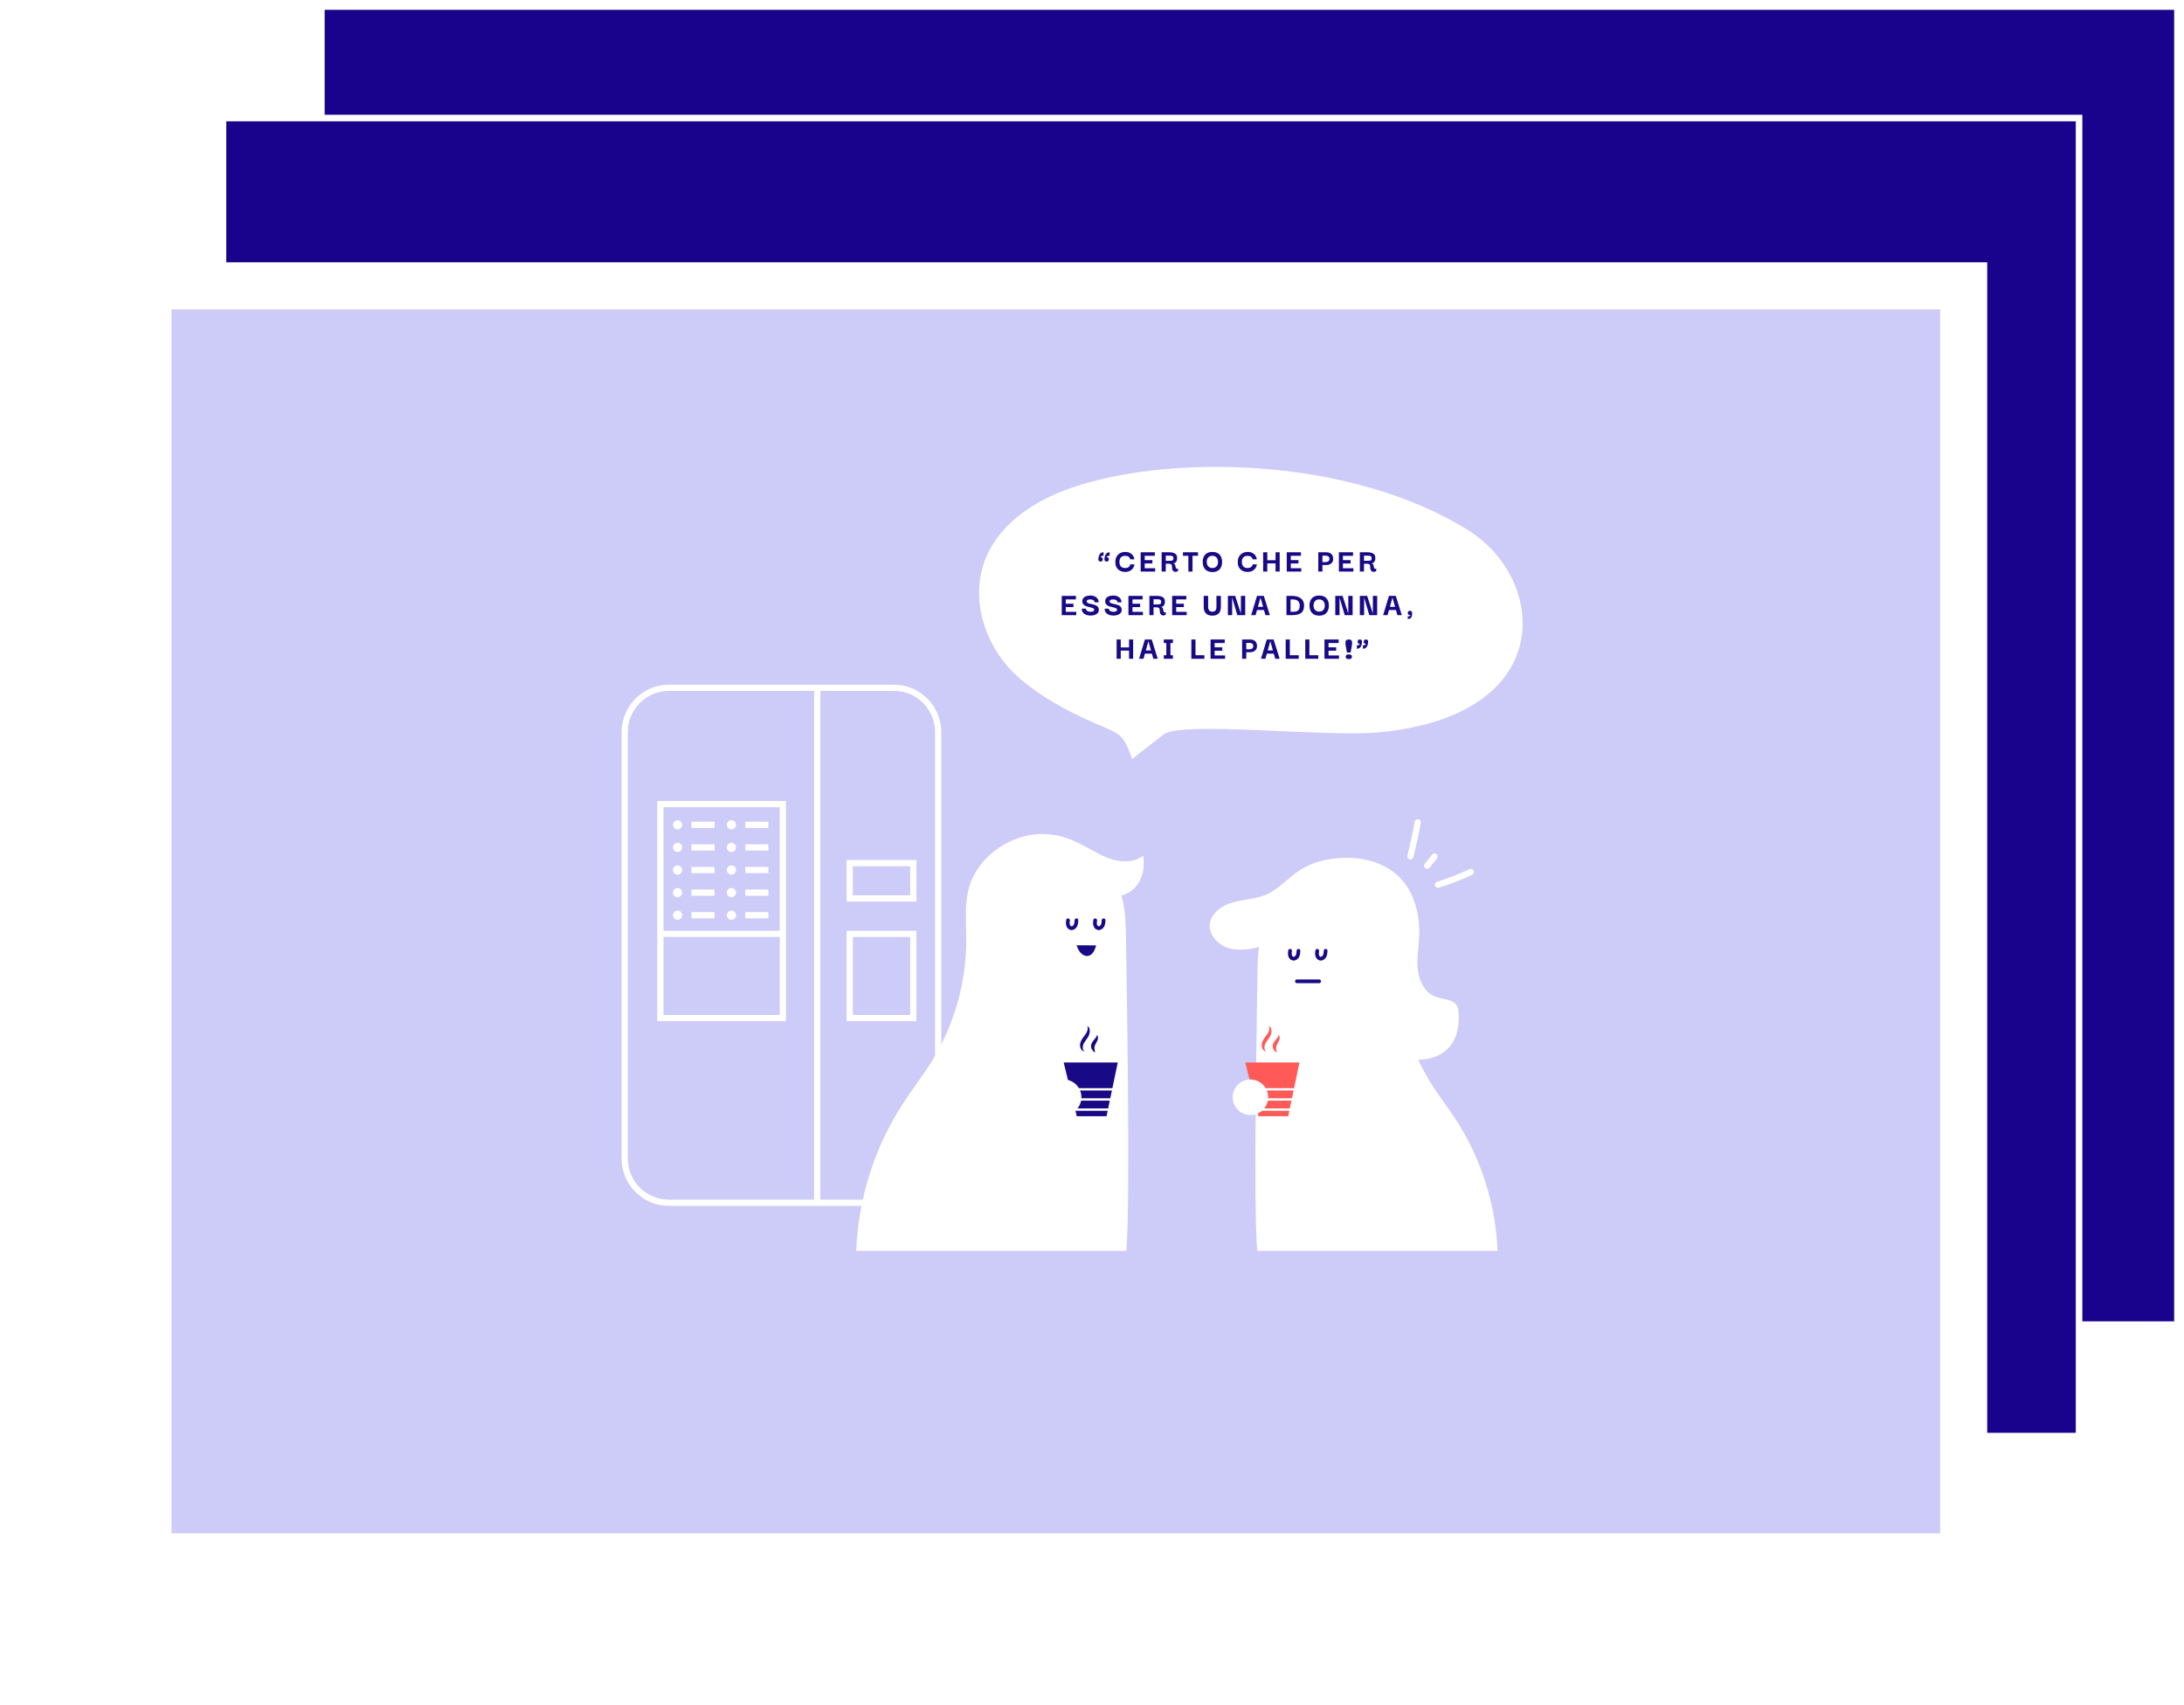 <?xml version="1.0" encoding="UTF-8"?>
<svg width="333px" height="260px" viewBox="0 0 333 260" version="1.1" xmlns="http://www.w3.org/2000/svg" xmlns:xlink="http://www.w3.org/1999/xlink">
    <!-- Generator: Sketch 63.1 (92452) - https://sketch.com -->
    <title>Group 5</title>
    <desc>Created with Sketch.</desc>
    <defs>
        <filter x="-15.2%" y="-21.4%" width="130.4%" height="142.8%" filterUnits="objectBoundingBox" id="filter-1">
            <feOffset dx="2" dy="2" in="SourceAlpha" result="shadowOffsetOuter1"></feOffset>
            <feGaussianBlur stdDeviation="10" in="shadowOffsetOuter1" result="shadowBlurOuter1"></feGaussianBlur>
            <feColorMatrix values="0 0 0 0 0   0 0 0 0 0   0 0 0 0 0  0 0 0 0.5 0" type="matrix" in="shadowBlurOuter1" result="shadowMatrixOuter1"></feColorMatrix>
            <feMerge>
                <feMergeNode in="shadowMatrixOuter1"></feMergeNode>
                <feMergeNode in="SourceGraphic"></feMergeNode>
            </feMerge>
        </filter>
        <polygon id="path-2" points="0 200.524 282.656 200.524 282.656 0.026 0 0.026"></polygon>
    </defs>
    <g id="Landing_1" stroke="none" stroke-width="1" fill="none" fill-rule="evenodd">
        <g id="Desktop-Copy-9" transform="translate(-483, -2091)">
            <g id="Group-5" transform="translate(501, 2092)">
                <rect id="Rectangle-Copy-16" stroke="#FFFFFF" fill="#19038C" x="31" y="0" width="283" height="201"></rect>
                <rect id="Rectangle-Copy-17" stroke="#FFFFFF" fill="#19038C" x="16" y="17" width="283" height="201"></rect>
                <g id="Group-140" filter="url(#filter-1)" transform="translate(0, 37)">
                    <polygon id="Fill-1" fill="#FFFFFF" points="0 199.974 283 199.974 283 0 0 0"></polygon>
                    <polygon id="Fill-2" fill="#CDCBF7" points="6.152 193.821 275.822 193.821 275.822 7.179 6.152 7.179"></polygon>
                    <g id="Group-83" transform="translate(129.196, 30.765)">
                        <path d="M4.415,30.839 C0.279,26.069 -1.233,19.278 1.386,13.688 C3.593,8.977 8.45,5.67 13.682,3.79 C28.323,-1.469 56.22,-1.376 74.633,10.066 C86.657,17.538 88.457,38.333 61.045,40.918 C52.96,41.681 30.894,39.152 28.229,41.23 C25.565,43.308 25.024,43.73 23.422,44.98 C22.098,41.242 21.802,41.247 17.79,39.546 C13.583,37.762 7.671,34.594 4.415,30.839" id="Fill-3" fill="#FFFFFF"></path>
                        <path d="M19.536,14.866 C19.414,14.866 19.328,14.834 19.277,14.772 C19.227,14.709 19.201,14.63 19.201,14.536 L19.201,14.526 L19.201,14.52 C19.201,14.486 19.206,14.427 19.215,14.343 C19.223,14.26 19.241,14.167 19.267,14.066 C19.293,13.965 19.334,13.868 19.392,13.776 C19.449,13.684 19.526,13.607 19.621,13.546 C19.717,13.485 19.84,13.454 19.989,13.454 L19.989,13.977 C19.85,13.977 19.744,13.999 19.671,14.042 C19.598,14.086 19.544,14.137 19.509,14.197 L19.525,14.197 C19.653,14.197 19.744,14.23 19.796,14.296 C19.848,14.362 19.874,14.44 19.874,14.531 C19.874,14.625 19.848,14.705 19.796,14.769 C19.744,14.833 19.657,14.866 19.536,14.866 M18.612,14.866 C18.487,14.866 18.399,14.834 18.349,14.772 C18.299,14.709 18.273,14.63 18.273,14.536 L18.273,14.526 L18.273,14.52 C18.273,14.486 18.278,14.427 18.286,14.343 C18.295,14.26 18.313,14.167 18.341,14.066 C18.369,13.965 18.411,13.868 18.466,13.776 C18.522,13.684 18.597,13.607 18.693,13.546 C18.789,13.485 18.911,13.454 19.061,13.454 L19.061,13.977 C18.925,13.977 18.82,13.999 18.745,14.042 C18.67,14.086 18.616,14.137 18.581,14.197 L18.596,14.197 C18.725,14.197 18.816,14.23 18.868,14.296 C18.92,14.362 18.946,14.44 18.946,14.531 C18.946,14.625 18.92,14.705 18.871,14.769 C18.82,14.833 18.734,14.866 18.612,14.866" id="Fill-5" fill="#180A86"></path>
                        <path d="M22.352,16.449 C22.073,16.449 21.821,16.392 21.596,16.279 C21.37,16.166 21.191,15.997 21.058,15.775 C20.926,15.551 20.862,15.275 20.865,14.944 C20.865,14.617 20.932,14.338 21.064,14.108 C21.195,13.878 21.374,13.703 21.601,13.583 C21.827,13.462 22.082,13.403 22.367,13.403 C22.649,13.403 22.889,13.453 23.087,13.554 C23.286,13.655 23.441,13.791 23.554,13.962 C23.667,14.132 23.741,14.32 23.775,14.526 L23.124,14.526 C23.103,14.38 23.051,14.269 22.967,14.194 C22.884,14.119 22.787,14.068 22.678,14.04 C22.568,14.012 22.465,13.998 22.367,13.998 C22.079,13.998 21.86,14.077 21.71,14.233 C21.561,14.39 21.486,14.611 21.486,14.896 C21.486,15.203 21.558,15.44 21.702,15.607 C21.847,15.775 22.066,15.858 22.362,15.858 C22.463,15.858 22.569,15.843 22.68,15.811 C22.792,15.78 22.89,15.723 22.975,15.641 C23.06,15.56 23.113,15.446 23.134,15.299 L23.791,15.299 C23.753,15.512 23.677,15.704 23.562,15.876 C23.447,16.049 23.289,16.187 23.087,16.292 C22.886,16.396 22.64,16.449 22.352,16.449" id="Fill-7" fill="#180A86"></path>
                        <polygon id="Fill-9" fill="#180A86" points="25.34 15.89 26.936 15.89 26.936 16.396 24.725 16.396 24.725 13.455 26.884 13.455 26.884 13.993 25.34 13.993 25.34 14.651 26.509 14.651 26.509 15.163 25.34 15.163"></polygon>
                        <path d="M28.552,14.756 L29.001,14.756 C29.164,14.756 29.299,14.75 29.405,14.74 C29.512,14.73 29.59,14.699 29.643,14.648 C29.694,14.598 29.721,14.51 29.721,14.385 C29.721,14.242 29.69,14.142 29.627,14.085 C29.564,14.027 29.471,13.993 29.348,13.982 C29.224,13.972 29.074,13.967 28.897,13.967 L28.552,13.967 L28.552,14.756 Z M27.921,16.396 L27.921,13.455 L29.058,13.455 C29.441,13.455 29.741,13.52 29.958,13.651 C30.175,13.781 30.284,14.009 30.284,14.332 C30.284,14.583 30.225,14.782 30.109,14.928 C29.992,15.074 29.832,15.148 29.627,15.148 C29.734,15.148 29.816,15.173 29.872,15.223 C29.927,15.274 29.966,15.336 29.989,15.409 C30.012,15.482 30.029,15.557 30.042,15.636 C30.054,15.715 30.07,15.784 30.091,15.845 C30.112,15.906 30.147,15.948 30.198,15.971 C30.248,15.993 30.324,15.983 30.425,15.942 L30.425,16.292 C30.344,16.362 30.252,16.408 30.148,16.43 C30.044,16.453 29.943,16.447 29.846,16.412 C29.749,16.377 29.668,16.308 29.603,16.206 C29.539,16.103 29.507,15.961 29.507,15.78 C29.507,15.661 29.499,15.562 29.484,15.482 C29.468,15.402 29.43,15.339 29.372,15.294 C29.312,15.249 29.218,15.219 29.09,15.205 C28.961,15.191 28.782,15.191 28.552,15.205 L28.552,16.396 L27.921,16.396 Z" id="Fill-11" fill="#180A86"></path>
                        <polygon id="Fill-13" fill="#180A86" points="31.171 13.993 31.171 13.455 33.465 13.455 33.465 13.993 32.63 13.993 32.63 16.396 32 16.396 32 13.993"></polygon>
                        <path d="M35.661,15.858 C35.852,15.858 36.012,15.817 36.141,15.735 C36.269,15.653 36.365,15.543 36.428,15.404 C36.49,15.264 36.521,15.108 36.521,14.933 C36.521,14.76 36.49,14.601 36.428,14.458 C36.365,14.315 36.269,14.202 36.141,14.118 C36.012,14.035 35.852,13.993 35.661,13.993 C35.379,13.993 35.166,14.081 35.019,14.257 C34.873,14.433 34.801,14.658 34.801,14.933 C34.801,15.104 34.832,15.259 34.894,15.398 C34.957,15.538 35.052,15.649 35.178,15.733 C35.305,15.816 35.466,15.858 35.661,15.858 M35.666,16.47 C35.187,16.47 34.82,16.331 34.565,16.054 C34.312,15.777 34.185,15.404 34.185,14.933 C34.185,14.623 34.24,14.354 34.349,14.126 C34.459,13.898 34.623,13.72 34.842,13.593 C35.061,13.466 35.336,13.403 35.666,13.403 C36.149,13.403 36.516,13.541 36.766,13.818 C37.017,14.095 37.142,14.467 37.142,14.933 C37.142,15.236 37.086,15.504 36.975,15.735 C36.864,15.967 36.699,16.147 36.48,16.276 C36.261,16.405 35.989,16.47 35.666,16.47" id="Fill-15" fill="#180A86"></path>
                        <path d="M41.017,16.449 C40.739,16.449 40.487,16.392 40.261,16.279 C40.035,16.166 39.856,15.997 39.724,15.775 C39.591,15.551 39.527,15.275 39.531,14.944 C39.531,14.617 39.597,14.338 39.729,14.108 C39.861,13.878 40.04,13.703 40.266,13.583 C40.492,13.462 40.748,13.403 41.033,13.403 C41.315,13.403 41.554,13.453 41.753,13.554 C41.951,13.655 42.106,13.791 42.219,13.962 C42.332,14.132 42.406,14.32 42.441,14.526 L41.789,14.526 C41.768,14.38 41.716,14.269 41.633,14.194 C41.549,14.119 41.453,14.068 41.343,14.04 C41.233,14.012 41.13,13.998 41.033,13.998 C40.744,13.998 40.525,14.077 40.375,14.233 C40.226,14.39 40.151,14.611 40.151,14.896 C40.151,15.203 40.224,15.44 40.368,15.607 C40.513,15.775 40.732,15.858 41.027,15.858 C41.128,15.858 41.234,15.843 41.345,15.811 C41.457,15.78 41.555,15.723 41.64,15.641 C41.726,15.56 41.778,15.446 41.799,15.299 L42.456,15.299 C42.418,15.512 42.342,15.704 42.227,15.876 C42.112,16.049 41.954,16.187 41.753,16.292 C41.551,16.396 41.306,16.449 41.017,16.449" id="Fill-17" fill="#180A86"></path>
                        <polygon id="Fill-19" fill="#180A86" points="44.031 16.396 43.401 16.396 43.401 13.455 44.031 13.455 44.031 14.667 45.293 14.667 45.293 13.455 45.92 13.455 45.92 16.396 45.293 16.396 45.293 15.148 44.031 15.148"></polygon>
                        <polygon id="Fill-21" fill="#180A86" points="47.614 15.89 49.21 15.89 49.21 16.396 46.999 16.396 46.999 13.455 49.158 13.455 49.158 13.993 47.614 13.993 47.614 14.651 48.783 14.651 48.783 15.163 47.614 15.163"></polygon>
                        <path d="M52.929,13.967 L52.439,13.967 L52.439,14.949 L52.929,14.949 C53.096,14.949 53.234,14.908 53.343,14.826 C53.453,14.745 53.508,14.622 53.508,14.458 C53.508,14.291 53.453,14.167 53.346,14.087 C53.238,14.007 53.099,13.967 52.929,13.967 L52.929,13.967 Z M52.439,16.396 L51.807,16.396 L51.807,13.455 L53.018,13.455 C53.348,13.455 53.607,13.539 53.794,13.708 C53.982,13.877 54.076,14.129 54.076,14.463 C54.076,14.756 53.98,14.985 53.787,15.15 C53.593,15.316 53.337,15.398 53.018,15.398 L52.439,15.398 L52.439,16.396 Z" id="Fill-23" fill="#180A86"></path>
                        <polygon id="Fill-25" fill="#180A86" points="55.562 15.89 57.158 15.89 57.158 16.396 54.947 16.396 54.947 13.455 57.106 13.455 57.106 13.993 55.562 13.993 55.562 14.651 56.731 14.651 56.731 15.163 55.562 15.163"></polygon>
                        <path d="M58.775,14.756 L59.223,14.756 C59.387,14.756 59.522,14.75 59.628,14.74 C59.734,14.73 59.813,14.699 59.865,14.648 C59.917,14.598 59.943,14.51 59.943,14.385 C59.943,14.242 59.912,14.142 59.849,14.085 C59.787,14.027 59.694,13.993 59.57,13.982 C59.447,13.972 59.297,13.967 59.12,13.967 L58.775,13.967 L58.775,14.756 Z M58.144,16.396 L58.144,13.455 L59.28,13.455 C59.663,13.455 59.963,13.52 60.181,13.651 C60.398,13.781 60.506,14.009 60.506,14.332 C60.506,14.583 60.448,14.782 60.332,14.928 C60.215,15.074 60.055,15.148 59.849,15.148 C59.957,15.148 60.039,15.173 60.094,15.223 C60.15,15.274 60.189,15.336 60.212,15.409 C60.234,15.482 60.251,15.557 60.264,15.636 C60.276,15.715 60.293,15.784 60.314,15.845 C60.335,15.906 60.37,15.948 60.42,15.971 C60.471,15.993 60.546,15.983 60.647,15.942 L60.647,16.292 C60.567,16.362 60.475,16.408 60.371,16.43 C60.267,16.453 60.166,16.447 60.069,16.412 C59.971,16.377 59.89,16.308 59.826,16.206 C59.762,16.103 59.729,15.961 59.729,15.78 C59.729,15.661 59.721,15.562 59.706,15.482 C59.69,15.402 59.653,15.339 59.594,15.294 C59.535,15.249 59.44,15.219 59.312,15.205 C59.183,15.191 59.004,15.191 58.775,15.205 L58.775,16.396 L58.144,16.396 Z" id="Fill-27" fill="#180A86"></path>
                        <polygon id="Fill-29" fill="#180A86" points="13.306 22.539 14.902 22.539 14.902 23.046 12.69 23.046 12.69 20.104 14.85 20.104 14.85 20.643 13.306 20.643 13.306 21.301 14.474 21.301 14.474 21.813 13.306 21.813"></polygon>
                        <path d="M17.067,23.103 C16.903,23.103 16.743,23.084 16.586,23.046 C16.43,23.007 16.287,22.947 16.159,22.863 C16.03,22.779 15.929,22.672 15.854,22.539 C15.779,22.407 15.742,22.247 15.742,22.058 L16.373,22.058 C16.373,22.076 16.38,22.11 16.394,22.161 C16.407,22.211 16.439,22.265 16.487,22.322 C16.536,22.38 16.611,22.428 16.712,22.468 C16.813,22.509 16.947,22.529 17.114,22.529 C17.266,22.529 17.393,22.504 17.492,22.453 C17.591,22.402 17.642,22.328 17.646,22.231 C17.646,22.147 17.611,22.081 17.544,22.032 C17.476,21.984 17.387,21.943 17.275,21.909 C17.163,21.877 17.041,21.846 16.907,21.818 C16.773,21.79 16.641,21.755 16.511,21.714 C16.381,21.672 16.262,21.616 16.154,21.546 C16.046,21.477 15.962,21.387 15.901,21.277 C15.84,21.167 15.815,21.027 15.825,20.857 C15.843,20.606 15.963,20.409 16.185,20.266 C16.407,20.124 16.71,20.052 17.093,20.052 C17.304,20.052 17.503,20.09 17.687,20.165 C17.871,20.239 18.021,20.353 18.135,20.507 C18.25,20.66 18.308,20.853 18.308,21.087 L17.697,21.087 C17.697,20.961 17.659,20.867 17.583,20.805 C17.506,20.742 17.415,20.699 17.309,20.677 C17.203,20.654 17.108,20.643 17.024,20.643 C16.872,20.643 16.745,20.666 16.647,20.713 C16.547,20.76 16.498,20.834 16.498,20.935 C16.498,21.022 16.532,21.092 16.6,21.144 C16.667,21.196 16.759,21.238 16.873,21.27 C16.988,21.301 17.113,21.33 17.246,21.356 C17.38,21.382 17.514,21.414 17.648,21.452 C17.782,21.49 17.903,21.544 18.01,21.612 C18.118,21.679 18.204,21.768 18.266,21.878 C18.329,21.988 18.355,22.13 18.344,22.304 C18.327,22.555 18.202,22.751 17.968,22.892 C17.736,23.033 17.435,23.103 17.067,23.103" id="Fill-31" fill="#180A86"></path>
                        <path d="M20.555,23.103 C20.391,23.103 20.232,23.084 20.075,23.046 C19.919,23.007 19.776,22.947 19.648,22.863 C19.519,22.779 19.417,22.672 19.342,22.539 C19.268,22.407 19.23,22.247 19.23,22.058 L19.861,22.058 C19.861,22.076 19.868,22.11 19.882,22.161 C19.896,22.211 19.927,22.265 19.976,22.322 C20.025,22.38 20.1,22.428 20.2,22.468 C20.301,22.509 20.435,22.529 20.602,22.529 C20.755,22.529 20.881,22.504 20.98,22.453 C21.079,22.402 21.13,22.328 21.134,22.231 C21.134,22.147 21.1,22.081 21.032,22.032 C20.964,21.984 20.875,21.943 20.764,21.909 C20.652,21.877 20.53,21.846 20.396,21.818 C20.262,21.79 20.13,21.755 19.999,21.714 C19.869,21.672 19.75,21.616 19.642,21.546 C19.535,21.477 19.45,21.387 19.39,21.277 C19.328,21.167 19.303,21.027 19.314,20.857 C19.331,20.606 19.451,20.409 19.674,20.266 C19.896,20.124 20.198,20.052 20.581,20.052 C20.793,20.052 20.991,20.09 21.176,20.165 C21.36,20.239 21.51,20.353 21.624,20.507 C21.739,20.66 21.796,20.853 21.796,21.087 L21.186,21.087 C21.186,20.961 21.147,20.867 21.072,20.805 C20.995,20.742 20.904,20.699 20.798,20.677 C20.691,20.654 20.597,20.643 20.513,20.643 C20.36,20.643 20.234,20.666 20.135,20.713 C20.036,20.76 19.987,20.834 19.987,20.935 C19.987,21.022 20.02,21.092 20.088,21.144 C20.156,21.196 20.248,21.238 20.362,21.27 C20.477,21.301 20.601,21.33 20.735,21.356 C20.868,21.382 21.002,21.414 21.137,21.452 C21.27,21.49 21.391,21.544 21.499,21.612 C21.607,21.679 21.692,21.768 21.754,21.878 C21.817,21.988 21.843,22.13 21.832,22.304 C21.815,22.555 21.69,22.751 21.457,22.892 C21.224,23.033 20.923,23.103 20.555,23.103" id="Fill-33" fill="#180A86"></path>
                        <polygon id="Fill-35" fill="#180A86" points="23.476 22.539 25.071 22.539 25.071 23.046 22.86 23.046 22.86 20.104 25.019 20.104 25.019 20.643 23.476 20.643 23.476 21.301 24.644 21.301 24.644 21.813 23.476 21.813"></polygon>
                        <path d="M26.688,21.405 L27.137,21.405 C27.3,21.405 27.435,21.4 27.541,21.39 C27.647,21.379 27.726,21.349 27.778,21.298 C27.83,21.248 27.857,21.16 27.857,21.034 C27.857,20.891 27.825,20.792 27.763,20.734 C27.7,20.677 27.607,20.642 27.484,20.632 C27.36,20.622 27.21,20.616 27.033,20.616 L26.688,20.616 L26.688,21.405 Z M26.057,23.046 L26.057,20.104 L27.194,20.104 C27.577,20.104 27.877,20.169 28.094,20.3 C28.311,20.431 28.42,20.658 28.42,20.982 C28.42,21.233 28.361,21.431 28.245,21.578 C28.128,21.724 27.968,21.797 27.763,21.797 C27.87,21.797 27.952,21.822 28.008,21.873 C28.063,21.923 28.102,21.985 28.125,22.058 C28.148,22.132 28.165,22.207 28.178,22.286 C28.189,22.364 28.206,22.434 28.227,22.495 C28.248,22.556 28.283,22.597 28.334,22.62 C28.384,22.643 28.459,22.633 28.561,22.591 L28.561,22.941 C28.48,23.011 28.388,23.057 28.284,23.08 C28.18,23.102 28.079,23.097 27.982,23.062 C27.885,23.027 27.804,22.958 27.739,22.855 C27.675,22.752 27.643,22.611 27.643,22.429 C27.643,22.311 27.635,22.212 27.619,22.132 C27.604,22.051 27.566,21.989 27.507,21.943 C27.448,21.898 27.354,21.869 27.226,21.855 C27.096,21.841 26.918,21.841 26.688,21.855 L26.688,23.046 L26.057,23.046 Z" id="Fill-37" fill="#180A86"></path>
                        <polygon id="Fill-39" fill="#180A86" points="30.141 22.539 31.736 22.539 31.736 23.046 29.525 23.046 29.525 20.104 31.685 20.104 31.685 20.643 30.141 20.643 30.141 21.301 31.309 21.301 31.309 21.813 30.141 21.813"></polygon>
                        <path d="M35.643,23.119 C35.215,23.119 34.891,23.003 34.67,22.772 C34.449,22.54 34.339,22.213 34.339,21.792 L34.339,20.104 L35.012,20.104 L35.012,21.787 C35.012,21.992 35.046,22.147 35.114,22.252 C35.181,22.356 35.264,22.427 35.361,22.463 C35.458,22.5 35.553,22.518 35.643,22.518 C35.747,22.518 35.848,22.5 35.945,22.463 C36.043,22.427 36.123,22.356 36.186,22.252 C36.248,22.147 36.28,21.992 36.28,21.787 L36.28,20.104 L36.952,20.104 L36.952,21.792 C36.952,22.22 36.843,22.549 36.626,22.777 C36.409,23.005 36.081,23.119 35.643,23.119" id="Fill-41" fill="#180A86"></path>
                        <polygon id="Fill-43" fill="#180A86" points="40.008 20.104 40.665 20.104 40.665 23.046 39.461 23.046 38.683 20.381 38.673 20.381 38.673 23.046 38.021 23.046 38.021 20.104 39.137 20.104 39.998 22.769 40.008 22.769"></polygon>
                        <path d="M42.997,20.366 L42.6,21.776 L43.393,21.776 L42.997,20.366 Z M41.573,23.046 L42.465,20.104 L43.502,20.104 L44.42,23.046 L43.747,23.046 L43.528,22.262 L42.465,22.262 L42.25,23.046 L41.573,23.046 Z" id="Fill-45" fill="#180A86"></path>
                        <path d="M47.576,22.529 L47.967,22.529 C48.172,22.529 48.35,22.504 48.501,22.453 C48.653,22.402 48.769,22.308 48.851,22.171 C48.932,22.033 48.973,21.832 48.973,21.567 C48.973,21.261 48.883,21.031 48.702,20.878 C48.521,20.724 48.276,20.648 47.967,20.648 L47.576,20.648 L47.576,22.529 Z M49.641,21.573 C49.641,21.959 49.564,22.26 49.411,22.474 C49.259,22.688 49.042,22.837 48.762,22.921 C48.482,23.004 48.155,23.046 47.779,23.046 L46.955,23.046 L46.955,20.104 L47.779,20.104 C48.155,20.104 48.482,20.16 48.762,20.269 C49.042,20.379 49.259,20.541 49.411,20.758 C49.564,20.974 49.641,21.245 49.641,21.573 L49.641,21.573 Z" id="Fill-47" fill="#180A86"></path>
                        <path d="M51.941,22.508 C52.132,22.508 52.292,22.467 52.421,22.385 C52.549,22.303 52.645,22.192 52.708,22.053 C52.77,21.914 52.801,21.757 52.801,21.583 C52.801,21.409 52.77,21.251 52.708,21.108 C52.645,20.965 52.549,20.852 52.421,20.768 C52.292,20.684 52.132,20.643 51.941,20.643 C51.659,20.643 51.446,20.73 51.299,20.906 C51.153,21.082 51.081,21.308 51.081,21.583 C51.081,21.754 51.112,21.908 51.174,22.048 C51.237,22.187 51.332,22.299 51.458,22.382 C51.585,22.466 51.746,22.508 51.941,22.508 M51.946,23.119 C51.467,23.119 51.1,22.98 50.845,22.704 C50.592,22.427 50.465,22.053 50.465,21.583 C50.465,21.273 50.52,21.004 50.629,20.776 C50.739,20.548 50.903,20.37 51.122,20.243 C51.341,20.116 51.616,20.052 51.946,20.052 C52.429,20.052 52.796,20.19 53.046,20.467 C53.297,20.744 53.422,21.116 53.422,21.583 C53.422,21.886 53.366,22.154 53.255,22.385 C53.144,22.617 52.979,22.797 52.76,22.926 C52.541,23.055 52.269,23.119 51.946,23.119" id="Fill-49" fill="#180A86"></path>
                        <polygon id="Fill-51" fill="#180A86" points="56.384 20.104 57.041 20.104 57.041 23.046 55.837 23.046 55.059 20.381 55.049 20.381 55.049 23.046 54.397 23.046 54.397 20.104 55.513 20.104 56.374 22.769 56.384 22.769"></polygon>
                        <polygon id="Fill-53" fill="#180A86" points="60.129 20.104 60.786 20.104 60.786 23.046 59.582 23.046 58.804 20.381 58.794 20.381 58.794 23.046 58.142 23.046 58.142 20.104 59.258 20.104 60.119 22.769 60.129 22.769"></polygon>
                        <path d="M63.117,20.366 L62.721,21.776 L63.514,21.776 L63.117,20.366 Z M61.693,23.046 L62.585,20.104 L63.623,20.104 L64.541,23.046 L63.868,23.046 L63.649,22.262 L62.585,22.262 L62.371,23.046 L61.693,23.046 Z" id="Fill-55" fill="#180A86"></path>
                        <path d="M65.443,23.615 L65.443,23.218 L65.584,23.218 C65.678,23.218 65.744,23.207 65.782,23.184 C65.821,23.161 65.84,23.115 65.84,23.046 C65.694,23.049 65.592,23.018 65.535,22.952 C65.477,22.886 65.449,22.806 65.449,22.712 C65.449,22.617 65.473,22.538 65.524,22.474 C65.574,22.41 65.664,22.377 65.793,22.377 C65.887,22.377 65.964,22.407 66.025,22.466 C66.086,22.525 66.116,22.647 66.116,22.832 C66.116,22.971 66.099,23.1 66.064,23.218 C66.029,23.337 65.973,23.433 65.894,23.506 C65.816,23.579 65.714,23.615 65.59,23.615 L65.443,23.615 Z" id="Fill-57" fill="#180A86"></path>
                        <polygon id="Fill-59" fill="#180A86" points="21.689 29.696 21.059 29.696 21.059 26.754 21.689 26.754 21.689 27.966 22.951 27.966 22.951 26.754 23.578 26.754 23.578 29.696 22.951 29.696 22.951 28.447 21.689 28.447"></polygon>
                        <path d="M25.904,27.015 L25.507,28.426 L26.3,28.426 L25.904,27.015 Z M24.48,29.695 L25.372,26.754 L26.409,26.754 L27.327,29.695 L26.654,29.695 L26.435,28.912 L25.372,28.912 L25.158,29.695 L24.48,29.695 Z" id="Fill-61" fill="#180A86"></path>
                        <polygon id="Fill-63" fill="#180A86" points="29.642 29.157 29.642 29.696 28.25 29.696 28.25 29.157 28.636 29.157 28.636 27.292 28.25 27.292 28.25 26.754 29.642 26.754 29.642 27.292 29.262 27.292 29.262 29.157"></polygon>
                        <polygon id="Fill-65" fill="#180A86" points="32.454 29.696 32.454 26.754 33.085 26.754 33.085 29.157 34.441 29.157 34.441 29.696"></polygon>
                        <polygon id="Fill-67" fill="#180A86" points="36 29.189 37.596 29.189 37.596 29.696 35.384 29.696 35.384 26.754 37.544 26.754 37.544 27.292 36 27.292 36 27.951 37.168 27.951 37.168 28.463 36 28.463"></polygon>
                        <path d="M41.315,27.266 L40.824,27.266 L40.824,28.248 L41.315,28.248 C41.482,28.248 41.62,28.207 41.729,28.126 C41.839,28.044 41.894,27.921 41.894,27.757 C41.894,27.59 41.839,27.466 41.732,27.386 C41.624,27.306 41.485,27.266 41.315,27.266 L41.315,27.266 Z M40.824,29.695 L40.193,29.695 L40.193,26.754 L41.403,26.754 C41.734,26.754 41.993,26.838 42.18,27.008 C42.368,27.177 42.462,27.428 42.462,27.762 C42.462,28.055 42.365,28.284 42.173,28.45 C41.979,28.615 41.723,28.697 41.403,28.697 L40.824,28.697 L40.824,29.695 Z" id="Fill-69" fill="#180A86"></path>
                        <path d="M44.491,27.015 L44.094,28.426 L44.887,28.426 L44.491,27.015 Z M43.067,29.695 L43.959,26.754 L44.996,26.754 L45.915,29.695 L45.242,29.695 L45.022,28.912 L43.959,28.912 L43.745,29.695 L43.067,29.695 Z" id="Fill-71" fill="#180A86"></path>
                        <polygon id="Fill-73" fill="#180A86" points="46.838 29.696 46.838 26.754 47.469 26.754 47.469 29.157 48.825 29.157 48.825 29.696"></polygon>
                        <polygon id="Fill-75" fill="#180A86" points="49.821 29.696 49.821 26.754 50.451 26.754 50.451 29.157 51.808 29.157 51.808 29.696"></polygon>
                        <polygon id="Fill-77" fill="#180A86" points="53.367 29.189 54.962 29.189 54.962 29.696 52.751 29.696 52.751 26.754 54.911 26.754 54.911 27.292 53.367 27.292 53.367 27.951 54.535 27.951 54.535 28.463 53.367 28.463"></polygon>
                        <path d="M56.468,29.743 C56.275,29.743 56.146,29.706 56.082,29.635 C56.017,29.564 55.985,29.479 55.985,29.382 C55.985,29.285 56.017,29.201 56.082,29.131 C56.146,29.061 56.275,29.027 56.468,29.027 C56.648,29.027 56.771,29.061 56.838,29.131 C56.904,29.201 56.938,29.285 56.938,29.382 C56.938,29.483 56.904,29.568 56.838,29.638 C56.771,29.707 56.648,29.743 56.468,29.743 M56.033,27.969 C55.983,27.727 55.953,27.514 55.944,27.331 C55.934,27.149 55.967,27.007 56.04,26.906 C56.114,26.804 56.252,26.754 56.455,26.754 C56.657,26.754 56.796,26.805 56.869,26.908 C56.943,27.011 56.975,27.154 56.966,27.336 C56.956,27.519 56.926,27.732 56.875,27.974 C56.825,28.216 56.777,28.476 56.731,28.755 C56.634,28.738 56.542,28.729 56.455,28.729 C56.39,28.729 56.298,28.738 56.179,28.755 C56.133,28.473 56.084,28.211 56.033,27.969" id="Fill-79" fill="#180A86"></path>
                        <path d="M58.618,28.165 L58.618,27.642 C58.754,27.642 58.859,27.62 58.934,27.577 C59.009,27.534 59.062,27.482 59.093,27.423 L59.083,27.423 C58.954,27.423 58.864,27.391 58.812,27.326 C58.759,27.262 58.733,27.183 58.733,27.088 C58.733,26.994 58.758,26.915 58.809,26.851 C58.859,26.786 58.945,26.754 59.067,26.754 C59.189,26.754 59.275,26.785 59.325,26.848 C59.376,26.91 59.401,26.989 59.401,27.083 L59.406,27.083 L59.401,27.094 L59.406,27.094 C59.406,27.101 59.404,27.102 59.401,27.099 C59.401,27.137 59.398,27.197 59.391,27.279 C59.383,27.361 59.366,27.452 59.338,27.554 C59.31,27.655 59.269,27.751 59.213,27.843 C59.158,27.936 59.081,28.012 58.984,28.073 C58.886,28.134 58.765,28.165 58.618,28.165 M57.69,28.165 L57.69,27.642 C57.826,27.642 57.931,27.62 58.006,27.577 C58.08,27.534 58.135,27.482 58.17,27.423 L58.154,27.423 C58.026,27.423 57.935,27.391 57.883,27.326 C57.831,27.262 57.805,27.183 57.805,27.088 C57.805,26.994 57.83,26.915 57.88,26.851 C57.931,26.786 58.017,26.754 58.139,26.754 C58.261,26.754 58.347,26.785 58.4,26.848 C58.451,26.91 58.478,26.989 58.478,27.083 L58.478,27.094 L58.478,27.099 C58.478,27.137 58.473,27.197 58.465,27.279 C58.456,27.361 58.438,27.452 58.41,27.554 C58.382,27.655 58.34,27.751 58.285,27.843 C58.229,27.936 58.153,28.012 58.055,28.073 C57.958,28.134 57.836,28.165 57.69,28.165" id="Fill-81" fill="#180A86"></path>
                    </g>
                    <g id="Group-139">
                        <path d="M81.979,65.364 C78.53,65.364 75.724,68.179 75.724,71.638 L75.724,136.669 C75.724,140.128 78.53,142.943 81.979,142.943 L116.313,142.943 C119.763,142.943 122.568,140.128 122.568,136.669 L122.568,71.638 C122.568,68.179 119.763,65.364 116.313,65.364 L81.979,65.364 Z M116.313,143.895 L81.979,143.895 C78.007,143.895 74.775,140.653 74.775,136.669 L74.775,71.638 C74.775,67.653 78.007,64.411 81.979,64.411 L116.313,64.411 C120.286,64.411 123.518,67.653 123.518,71.638 L123.518,136.669 C123.518,140.653 120.286,143.895 116.313,143.895 L116.313,143.895 Z" id="Fill-84" fill="#FFFFFF"></path>
                        <mask id="mask-3" fill="white">
                            <use xlink:href="#path-2"></use>
                        </mask>
                        <g id="Clip-87"></g>
                        <path d="M110.028,96.534 L118.781,96.534 L118.781,92.097 L110.028,92.097 L110.028,96.534 Z M109.078,97.486 L119.73,97.486 L119.73,91.144 L109.078,91.144 L109.078,97.486 Z" id="Fill-86" fill="#FFFFFF" mask="url(#mask-3)"></path>
                        <path d="M110.028,114.776 L118.781,114.776 L118.781,102.888 L110.028,102.888 L110.028,114.776 Z M109.078,115.728 L119.73,115.728 L119.73,101.935 L109.078,101.935 L109.078,115.728 Z" id="Fill-88" fill="#FFFFFF" mask="url(#mask-3)"></path>
                        <polygon id="Fill-89" fill="#FFFFFF" mask="url(#mask-3)" points="104.127 143.419 105.077 143.419 105.077 64.888 104.127 64.888"></polygon>
                        <path d="M81.167,114.776 L98.889,114.776 L98.889,83.1 L81.167,83.1 L81.167,114.776 Z M80.218,115.728 L99.838,115.728 L99.838,82.148 L80.218,82.148 L80.218,115.728 Z" id="Fill-90" fill="#FFFFFF" mask="url(#mask-3)"></path>
                        <polygon id="Fill-91" fill="#FFFFFF" mask="url(#mask-3)" points="80.693 102.888 99.146 102.888 99.146 101.935 80.693 101.935"></polygon>
                        <path d="M84.015,85.778 C84.015,86.168 83.7,86.485 83.311,86.485 C82.922,86.485 82.607,86.168 82.607,85.778 C82.607,85.388 82.922,85.072 83.311,85.072 C83.7,85.072 84.015,85.388 84.015,85.778" id="Fill-92" fill="#FFFFFF" mask="url(#mask-3)"></path>
                        <polygon id="Fill-93" fill="#FFFFFF" mask="url(#mask-3)" points="85.423 86.255 88.944 86.255 88.944 85.302 85.423 85.302"></polygon>
                        <path d="M84.015,89.226 C84.015,89.616 83.7,89.932 83.311,89.932 C82.922,89.932 82.607,89.616 82.607,89.226 C82.607,88.836 82.922,88.52 83.311,88.52 C83.7,88.52 84.015,88.836 84.015,89.226" id="Fill-94" fill="#FFFFFF" mask="url(#mask-3)"></path>
                        <polygon id="Fill-95" fill="#FFFFFF" mask="url(#mask-3)" points="85.423 89.702 88.944 89.702 88.944 88.75 85.423 88.75"></polygon>
                        <path d="M84.015,92.673 C84.015,93.064 83.7,93.38 83.311,93.38 C82.922,93.38 82.607,93.064 82.607,92.673 C82.607,92.283 82.922,91.967 83.311,91.967 C83.7,91.967 84.015,92.283 84.015,92.673" id="Fill-96" fill="#FFFFFF" mask="url(#mask-3)"></path>
                        <polygon id="Fill-97" fill="#FFFFFF" mask="url(#mask-3)" points="85.423 93.15 88.944 93.15 88.944 92.197 85.423 92.197"></polygon>
                        <path d="M84.015,96.121 C84.015,96.511 83.7,96.827 83.311,96.827 C82.922,96.827 82.607,96.511 82.607,96.121 C82.607,95.731 82.922,95.415 83.311,95.415 C83.7,95.415 84.015,95.731 84.015,96.121" id="Fill-98" fill="#FFFFFF" mask="url(#mask-3)"></path>
                        <polygon id="Fill-99" fill="#FFFFFF" mask="url(#mask-3)" points="85.423 96.598 88.944 96.598 88.944 95.645 85.423 95.645"></polygon>
                        <path d="M84.015,99.569 C84.015,99.959 83.7,100.275 83.311,100.275 C82.922,100.275 82.607,99.959 82.607,99.569 C82.607,99.179 82.922,98.862 83.311,98.862 C83.7,98.862 84.015,99.179 84.015,99.569" id="Fill-100" fill="#FFFFFF" mask="url(#mask-3)"></path>
                        <polygon id="Fill-101" fill="#FFFFFF" mask="url(#mask-3)" points="85.423 100.045 88.944 100.045 88.944 99.093 85.423 99.093"></polygon>
                        <path d="M92.23,85.778 C92.23,86.168 91.915,86.485 91.526,86.485 C91.137,86.485 90.822,86.168 90.822,85.778 C90.822,85.388 91.137,85.072 91.526,85.072 C91.915,85.072 92.23,85.388 92.23,85.778" id="Fill-102" fill="#FFFFFF" mask="url(#mask-3)"></path>
                        <polygon id="Fill-103" fill="#FFFFFF" mask="url(#mask-3)" points="93.638 86.255 97.159 86.255 97.159 85.302 93.638 85.302"></polygon>
                        <path d="M92.23,89.226 C92.23,89.616 91.915,89.932 91.526,89.932 C91.137,89.932 90.822,89.616 90.822,89.226 C90.822,88.836 91.137,88.52 91.526,88.52 C91.915,88.52 92.23,88.836 92.23,89.226" id="Fill-104" fill="#FFFFFF" mask="url(#mask-3)"></path>
                        <polygon id="Fill-105" fill="#FFFFFF" mask="url(#mask-3)" points="93.638 89.702 97.159 89.702 97.159 88.75 93.638 88.75"></polygon>
                        <path d="M92.23,92.673 C92.23,93.064 91.915,93.38 91.526,93.38 C91.137,93.38 90.822,93.064 90.822,92.673 C90.822,92.283 91.137,91.967 91.526,91.967 C91.915,91.967 92.23,92.283 92.23,92.673" id="Fill-106" fill="#FFFFFF" mask="url(#mask-3)"></path>
                        <polygon id="Fill-107" fill="#FFFFFF" mask="url(#mask-3)" points="93.638 93.15 97.159 93.15 97.159 92.197 93.638 92.197"></polygon>
                        <path d="M92.23,96.121 C92.23,96.511 91.915,96.827 91.526,96.827 C91.137,96.827 90.822,96.511 90.822,96.121 C90.822,95.731 91.137,95.415 91.526,95.415 C91.915,95.415 92.23,95.731 92.23,96.121" id="Fill-108" fill="#FFFFFF" mask="url(#mask-3)"></path>
                        <polygon id="Fill-109" fill="#FFFFFF" mask="url(#mask-3)" points="93.638 96.598 97.159 96.598 97.159 95.645 93.638 95.645"></polygon>
                        <path d="M92.23,99.569 C92.23,99.959 91.915,100.275 91.526,100.275 C91.137,100.275 90.822,99.959 90.822,99.569 C90.822,99.179 91.137,98.862 91.526,98.862 C91.915,98.862 92.23,99.179 92.23,99.569" id="Fill-110" fill="#FFFFFF" mask="url(#mask-3)"></path>
                        <polygon id="Fill-111" fill="#FFFFFF" mask="url(#mask-3)" points="93.638 100.045 97.159 100.045 97.159 99.093 93.638 99.093"></polygon>
                        <path d="M199.253,95.384 C199.049,95.384 198.861,95.251 198.799,95.045 C198.724,94.793 198.866,94.527 199.117,94.452 C200.809,93.942 202.475,93.296 204.068,92.53 C204.305,92.416 204.588,92.516 204.702,92.753 C204.815,92.991 204.715,93.275 204.479,93.389 C202.841,94.176 201.129,94.84 199.39,95.364 C199.345,95.377 199.299,95.384 199.253,95.384" id="Fill-112" fill="#FFFFFF" mask="url(#mask-3)"></path>
                        <path d="M197.61,92.495 C197.506,92.495 197.401,92.461 197.313,92.391 C197.108,92.226 197.076,91.926 197.24,91.721 L198.356,90.322 C198.52,90.117 198.818,90.084 199.023,90.248 C199.228,90.412 199.261,90.712 199.097,90.917 L197.981,92.316 C197.887,92.434 197.749,92.495 197.61,92.495" id="Fill-113" fill="#FFFFFF" mask="url(#mask-3)"></path>
                        <path d="M195.049,91.051 C195.011,91.051 194.972,91.046 194.933,91.037 C194.678,90.973 194.525,90.714 194.588,90.459 C195.012,88.771 195.384,87.046 195.692,85.335 C195.739,85.076 195.984,84.903 196.244,84.951 C196.502,84.997 196.673,85.245 196.627,85.504 C196.314,87.237 195.938,88.982 195.509,90.691 C195.455,90.907 195.262,91.051 195.049,91.051" id="Fill-114" fill="#FFFFFF" mask="url(#mask-3)"></path>
                        <path d="M151.726,150.759 C152.416,143.559 151.74,107.044 151.683,103.16 C151.656,101.288 151.626,99.402 151.227,97.574 C150.063,92.244 145.381,87.77 139.968,87.239 C134.556,86.707 128.927,90.442 127.642,95.743 C127.05,98.181 127.322,100.733 127.33,103.243 C127.349,109.8 125.488,116.353 122.027,121.916 C120.691,124.062 119.128,126.058 117.745,128.174 C113.37,134.864 110.852,142.763 110.545,150.759 L151.726,150.759 Z" id="Fill-115" fill="#FFFFFF" mask="url(#mask-3)"></path>
                        <path d="M144.046,88.39 C145.744,89.124 147.274,90.221 149.007,90.866 C150.74,91.512 152.841,91.627 154.3,90.488 C154.526,91.919 154.345,93.453 153.574,94.678 C152.803,95.903 151.387,96.758 149.947,96.642 C148.013,96.487 146.615,94.782 144.9,93.873 C143.767,93.274 142.468,93.014 141.393,92.316 C140.353,91.641 138.621,89.53 139.157,88.133 C139.778,86.517 142.889,87.89 144.046,88.39" id="Fill-116" fill="#FFFFFF" mask="url(#mask-3)"></path>
                        <path d="M144.412,104.156 C145.318,104.159 146.224,104.163 147.131,104.166 C146.951,104.864 146.599,105.669 145.888,105.775 C145.462,105.839 145.035,105.608 144.751,105.284 C144.466,104.96 144.297,104.552 144.133,104.153" id="Fill-117" fill="#180A86" mask="url(#mask-3)"></path>
                        <path d="M143.385,101.832 C143.32,101.832 143.254,101.824 143.187,101.806 C142.881,101.724 142.64,101.451 142.558,101.093 C142.494,100.814 142.531,100.543 142.564,100.303 C142.586,100.146 142.73,100.038 142.885,100.058 C143.041,100.08 143.15,100.224 143.129,100.38 C143.101,100.581 143.073,100.789 143.114,100.965 C143.146,101.109 143.237,101.228 143.335,101.254 C143.47,101.292 143.634,101.165 143.709,101.028 C143.816,100.83 143.83,100.572 143.843,100.322 C143.851,100.165 143.993,100.047 144.143,100.052 C144.3,100.06 144.421,100.195 144.412,100.353 C144.397,100.637 144.378,100.99 144.209,101.301 C144.054,101.586 143.737,101.832 143.385,101.832" id="Fill-118" fill="#180A86" mask="url(#mask-3)"></path>
                        <path d="M147.526,101.832 C147.461,101.832 147.395,101.824 147.328,101.806 C147.021,101.724 146.781,101.451 146.699,101.093 C146.635,100.814 146.672,100.543 146.705,100.303 C146.726,100.146 146.873,100.038 147.025,100.058 C147.182,100.08 147.29,100.224 147.269,100.38 C147.242,100.581 147.214,100.789 147.254,100.965 C147.287,101.109 147.378,101.228 147.475,101.254 C147.61,101.292 147.775,101.165 147.85,101.028 C147.956,100.83 147.971,100.572 147.984,100.322 C147.993,100.165 148.131,100.047 148.284,100.052 C148.441,100.06 148.561,100.195 148.553,100.353 C148.538,100.637 148.519,100.99 148.35,101.301 C148.195,101.586 147.878,101.832 147.526,101.832" id="Fill-119" fill="#180A86" mask="url(#mask-3)"></path>
                        <path d="M171.694,150.759 C171.079,144.352 171.681,111.862 171.732,108.406 C171.756,106.74 171.782,105.062 172.137,103.435 C173.173,98.693 177.339,94.712 182.155,94.238 C186.972,93.766 191.98,97.089 193.124,101.805 C193.65,103.976 193.408,106.246 193.401,108.479 C193.385,114.314 195.04,120.144 198.12,125.094 C199.308,127.004 200.699,128.78 201.93,130.663 C205.823,136.616 208.063,143.644 208.336,150.759 L171.694,150.759 Z" id="Fill-120" fill="#FFFFFF" mask="url(#mask-3)"></path>
                        <path d="M167.866,104.722 C166.016,104.394 164.25,102.758 164.476,100.888 C164.681,99.185 166.37,98.049 168.018,97.593 C169.667,97.138 171.434,97.114 173.007,96.443 C175.021,95.583 176.467,93.774 178.322,92.609 C179.82,91.668 181.561,91.167 183.314,90.936 C186.924,90.46 190.895,91.229 193.444,93.838 C195.737,96.185 196.545,99.672 196.376,102.955 C196.29,104.634 195.976,106.318 196.187,107.986 C196.397,109.654 197.279,111.376 198.843,111.98 C200.024,112.435 201.634,112.345 202.195,113.481 C202.349,113.794 202.385,114.152 202.405,114.5 C202.5,116.146 202.266,117.878 201.33,119.232 C199.627,121.696 195.965,122.174 193.251,120.918 C190.537,119.664 188.659,117.081 187.354,114.385 C186.05,111.687 185.197,108.785 183.834,106.117 C182.522,103.551 180.171,100.962 177.318,101.318 C175.422,101.554 174.723,102.995 173.253,103.859 C171.848,104.685 169.445,105.002 167.866,104.722" id="Fill-121" fill="#FFFFFF" mask="url(#mask-3)"></path>
                        <path d="M177.24,106.482 C177.175,106.482 177.109,106.474 177.042,106.456 C176.736,106.373 176.494,106.1 176.413,105.742 C176.349,105.464 176.386,105.193 176.419,104.953 C176.44,104.796 176.586,104.69 176.739,104.708 C176.896,104.73 177.004,104.874 176.983,105.03 C176.956,105.231 176.928,105.439 176.968,105.615 C177.001,105.759 177.092,105.877 177.19,105.904 C177.325,105.94 177.489,105.815 177.564,105.678 C177.671,105.48 177.685,105.222 177.698,104.972 C177.707,104.815 177.843,104.701 177.998,104.702 C178.155,104.71 178.276,104.845 178.267,105.003 C178.252,105.287 178.233,105.64 178.064,105.951 C177.909,106.236 177.592,106.482 177.24,106.482" id="Fill-122" fill="#180A86" mask="url(#mask-3)"></path>
                        <path d="M181.38,106.482 C181.315,106.482 181.249,106.474 181.182,106.456 C180.876,106.373 180.635,106.1 180.553,105.742 C180.49,105.464 180.527,105.193 180.56,104.953 C180.581,104.796 180.726,104.69 180.88,104.708 C181.036,104.73 181.145,104.874 181.124,105.03 C181.097,105.231 181.069,105.439 181.109,105.615 C181.142,105.759 181.233,105.877 181.331,105.904 C181.467,105.94 181.629,105.815 181.704,105.678 C181.812,105.48 181.825,105.222 181.839,104.972 C181.847,104.815 181.988,104.701 182.139,104.702 C182.296,104.71 182.417,104.845 182.408,105.003 C182.392,105.287 182.373,105.64 182.204,105.951 C182.05,106.236 181.733,106.482 181.38,106.482" id="Fill-123" fill="#180A86" mask="url(#mask-3)"></path>
                        <path d="M181.136,109.934 L177.747,109.934 C177.589,109.934 177.462,109.806 177.462,109.649 C177.462,109.49 177.589,109.363 177.747,109.363 L181.136,109.363 C181.293,109.363 181.421,109.49 181.421,109.649 C181.421,109.806 181.293,109.934 181.136,109.934" id="Fill-124" fill="#180A86" mask="url(#mask-3)"></path>
                        <path d="M145.333,120.341 C145.137,120.325 144.951,120.182 144.84,119.999 C144.729,119.814 144.677,119.598 144.678,119.383 C144.671,118.93 144.915,118.55 145.121,118.249 C145.343,117.944 145.563,117.692 145.698,117.408 C145.826,117.117 145.926,116.796 145.774,116.437 C146.136,116.636 146.225,117.157 146.131,117.547 C146.048,117.97 145.792,118.3 145.595,118.589 C145.384,118.879 145.199,119.138 145.129,119.428 C145.067,119.723 145.053,120.069 145.333,120.341" id="Fill-125" fill="#180A86" mask="url(#mask-3)"></path>
                        <path d="M146.971,120.517 C146.741,120.377 146.545,120.193 146.428,119.916 C146.296,119.641 146.359,119.256 146.492,119.018 C146.626,118.767 146.79,118.582 146.939,118.412 C147.085,118.236 147.219,118.105 147.256,117.827 C147.473,118.02 147.44,118.405 147.334,118.64 C147.241,118.896 147.098,119.098 147.011,119.285 C146.909,119.474 146.866,119.604 146.867,119.805 C146.873,120.006 146.941,120.246 146.971,120.517" id="Fill-126" fill="#180A86" mask="url(#mask-3)"></path>
                        <polygon id="Fill-127" fill="#180A86" mask="url(#mask-3)" points="142.182 122.022 150.43 122.022 148.716 130.218 144.175 130.218"></polygon>
                        <polygon id="Fill-128" fill="#FFFFFF" mask="url(#mask-3)" points="142.182 126.298 151.741 126.298 151.741 125.941 142.182 125.941"></polygon>
                        <polygon id="Fill-129" fill="#FFFFFF" mask="url(#mask-3)" points="142.182 127.843 151.741 127.843 151.741 127.485 142.182 127.485"></polygon>
                        <polygon id="Fill-130" fill="#FFFFFF" mask="url(#mask-3)" points="142.182 129.387 151.741 129.387 151.741 129.03 142.182 129.03"></polygon>
                        <path d="M144.886,127.329 C144.886,128.828 143.676,130.042 142.182,130.042 C140.689,130.042 139.478,128.828 139.478,127.329 C139.478,125.831 140.689,124.617 142.182,124.617 C143.676,124.617 144.886,125.831 144.886,127.329" id="Fill-131" fill="#FFFFFF" mask="url(#mask-3)"></path>
                        <path d="M173.033,120.341 C172.838,120.325 172.651,120.182 172.54,119.999 C172.43,119.814 172.377,119.598 172.378,119.383 C172.371,118.93 172.616,118.55 172.822,118.249 C173.044,117.944 173.263,117.692 173.398,117.408 C173.526,117.117 173.626,116.796 173.474,116.437 C173.836,116.636 173.925,117.157 173.832,117.547 C173.748,117.97 173.492,118.3 173.295,118.589 C173.084,118.879 172.899,119.138 172.829,119.428 C172.768,119.723 172.753,120.069 173.033,120.341" id="Fill-132" fill="#FF5958" mask="url(#mask-3)"></path>
                        <path d="M174.671,120.517 C174.441,120.377 174.246,120.193 174.128,119.916 C173.996,119.641 174.06,119.256 174.192,119.018 C174.327,118.767 174.491,118.582 174.64,118.412 C174.785,118.236 174.92,118.105 174.956,117.827 C175.174,118.02 175.14,118.405 175.035,118.64 C174.941,118.896 174.799,119.098 174.711,119.285 C174.609,119.474 174.567,119.604 174.568,119.805 C174.574,120.006 174.641,120.246 174.671,120.517" id="Fill-133" fill="#FF5958" mask="url(#mask-3)"></path>
                        <polygon id="Fill-134" fill="#FF5958" mask="url(#mask-3)" points="169.883 122.022 178.13 122.022 176.416 130.218 171.876 130.218"></polygon>
                        <polygon id="Fill-135" fill="#FFFFFF" mask="url(#mask-3)" points="169.883 126.298 179.441 126.298 179.441 125.941 169.883 125.941"></polygon>
                        <polygon id="Fill-136" fill="#FFFFFF" mask="url(#mask-3)" points="169.883 127.843 179.441 127.843 179.441 127.485 169.883 127.485"></polygon>
                        <polygon id="Fill-137" fill="#FFFFFF" mask="url(#mask-3)" points="169.883 129.387 179.441 129.387 179.441 129.03 169.883 129.03"></polygon>
                        <path d="M173.354,127.329 C173.354,128.828 172.144,130.042 170.65,130.042 C169.157,130.042 167.946,128.828 167.946,127.329 C167.946,125.831 169.157,124.617 170.65,124.617 C172.144,124.617 173.354,125.831 173.354,127.329" id="Fill-138" fill="#FFFFFF" mask="url(#mask-3)"></path>
                    </g>
                </g>
            </g>
        </g>
    </g>
</svg>